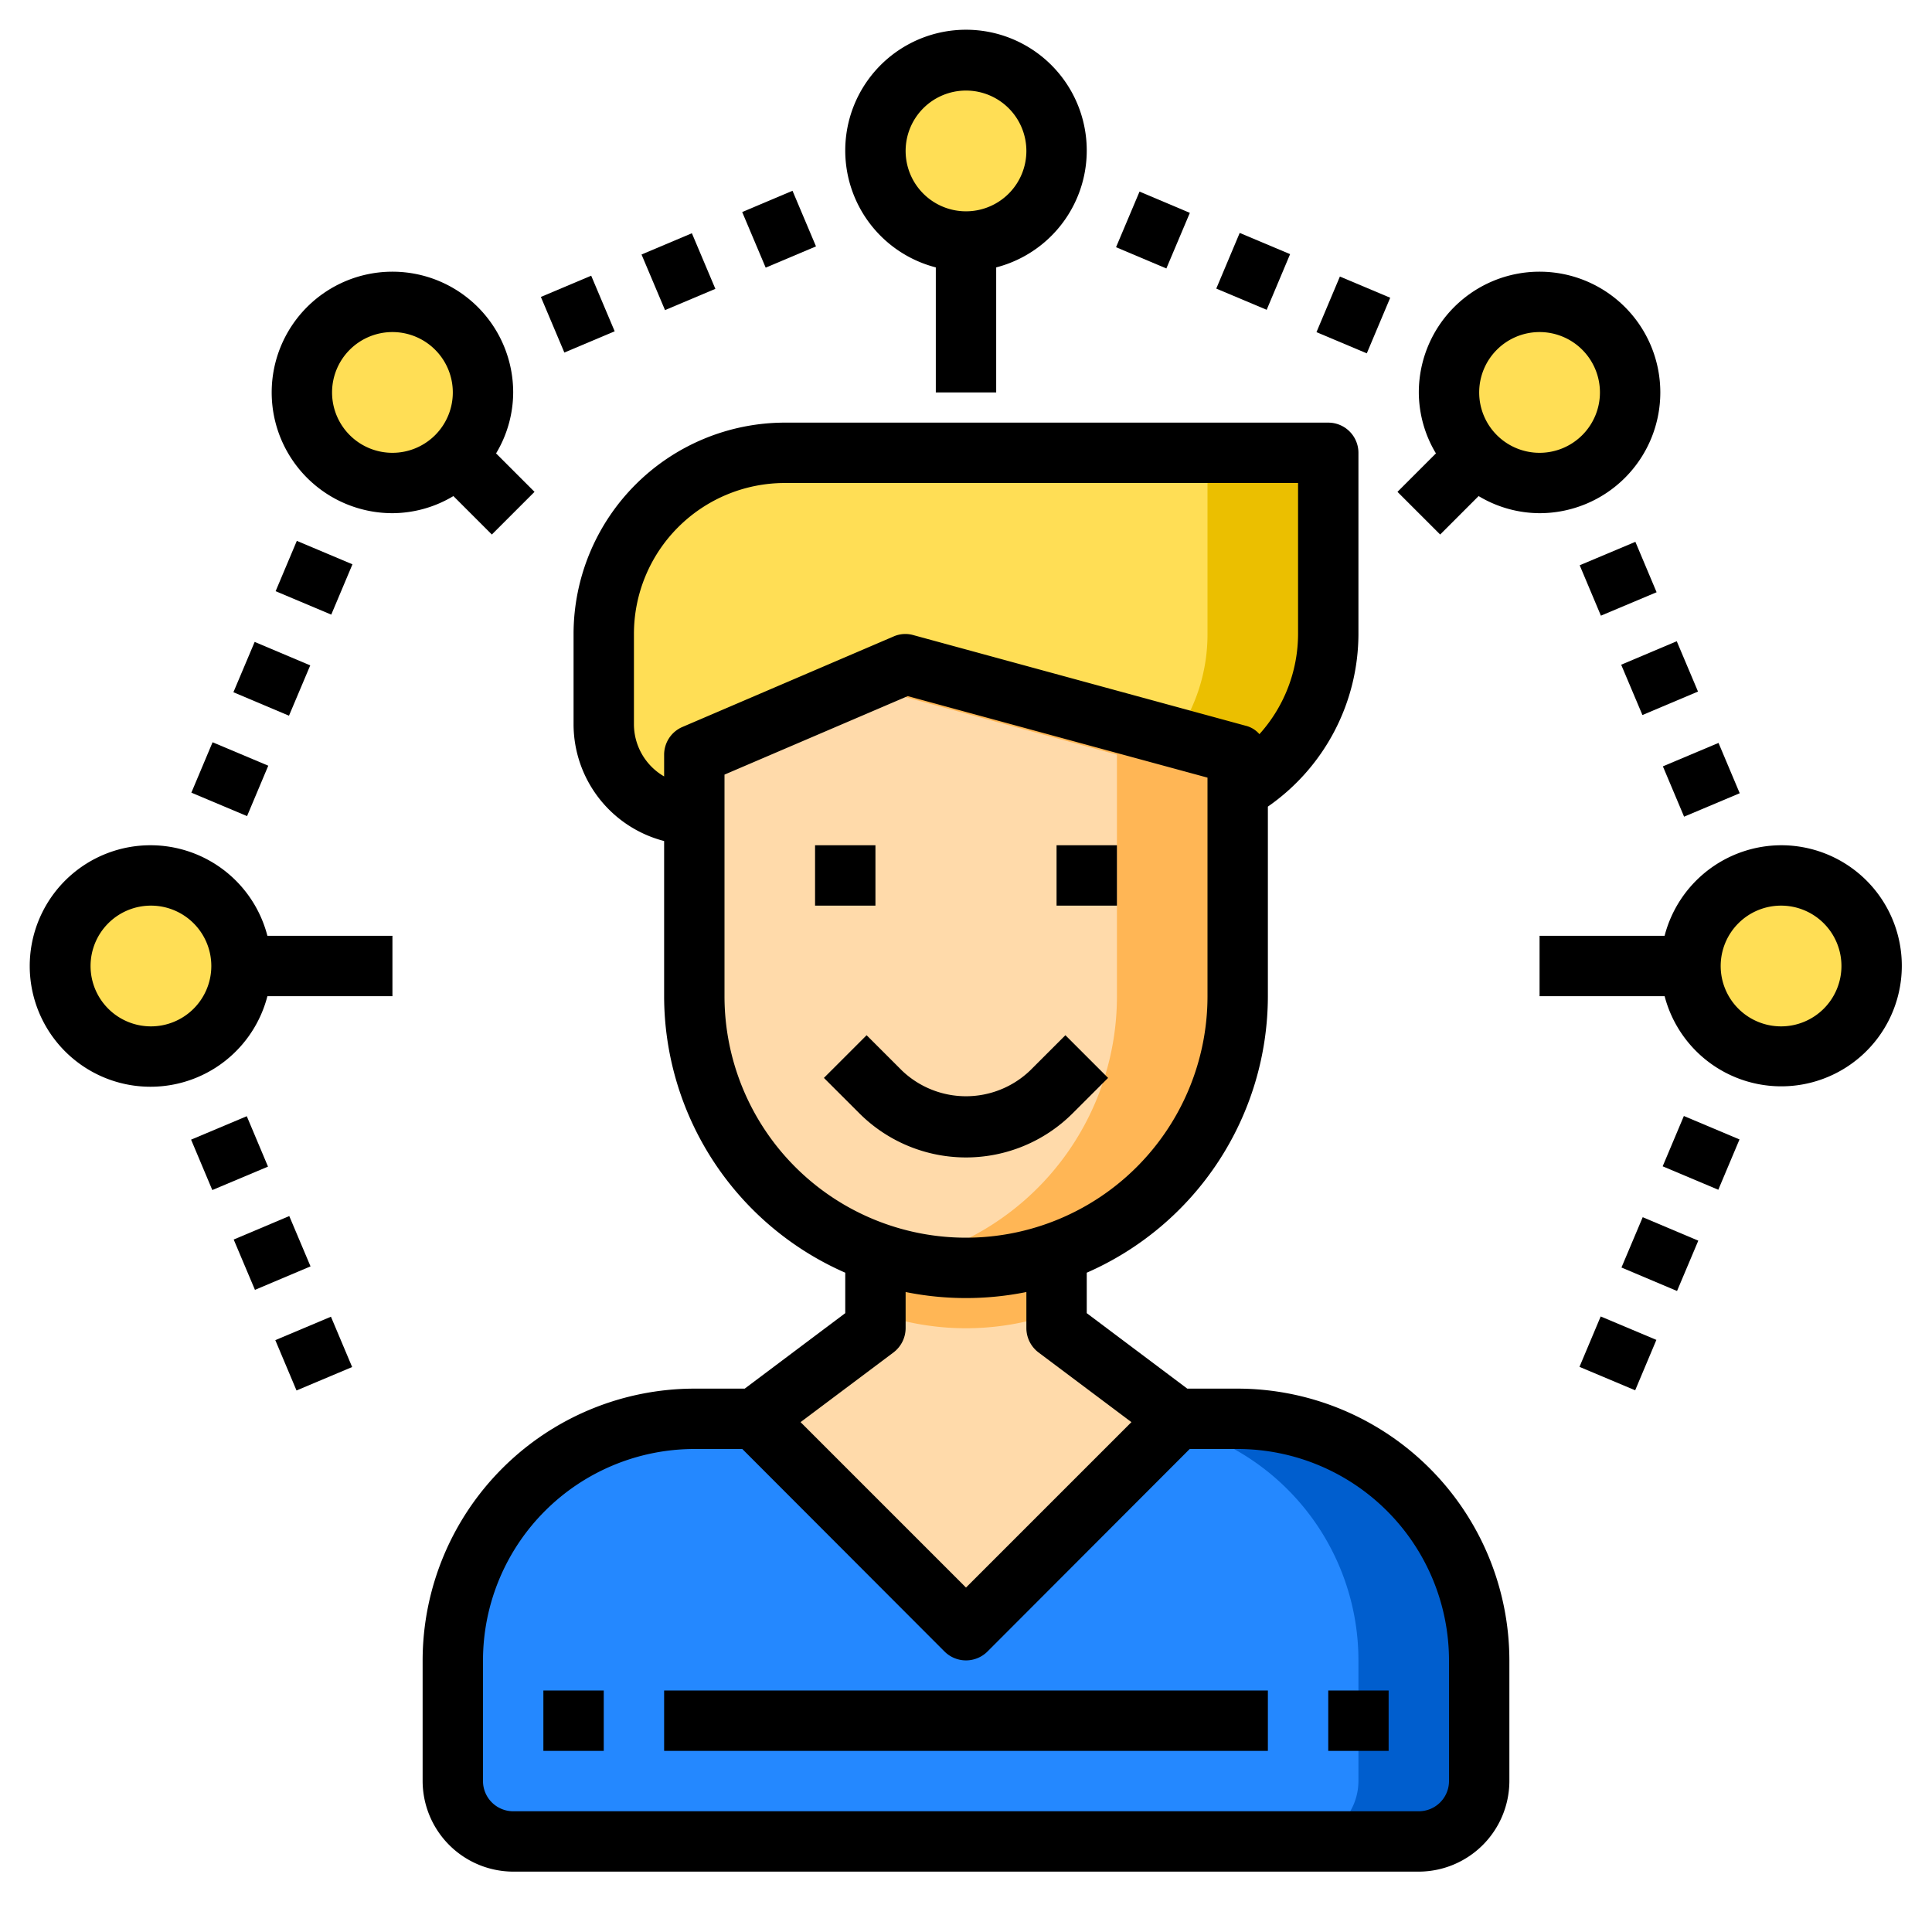 <svg height="512" viewBox="0 0 64 64" width="512" xmlns="http://www.w3.org/2000/svg"><g id="admin-human-user--marketing-seo"><circle cx="59" cy="32" fill="#ffde55" r="3"/><path d="m48.88 15.12a3 3 0 1 1 2.12.88 2.993 2.993 0 0 1 -2.12-.88z" fill="#ffde55"/><path d="m49 55v4a2.006 2.006 0 0 1 -2 2h-30a2.006 2.006 0 0 1 -2-2v-4a8 8 0 0 1 8-8h18a8 8 0 0 1 8 8z" fill="#2488ff"/><path d="m49 55v4a2.006 2.006 0 0 1 -2 2h-4a2.006 2.006 0 0 0 2-2v-4a8.011 8.011 0 0 0 -6.2-7.8l.2-.2h2a8 8 0 0 1 8 8z" fill="#005ece"/><path d="m44 15v6a5.985 5.985 0 0 1 -3 5.19v-1.19l-11-3-7 3v2a3 3 0 0 1 -3-3v-3a6 6 0 0 1 6-6z" fill="#ffde55"/><path d="m41 25v8a8.981 8.981 0 0 1 -6 8.48 8.914 8.914 0 0 1 -6 0 8.981 8.981 0 0 1 -6-8.48v-8l7-3z" fill="#ffdaaa"/><path d="m44 15v6a5.985 5.985 0 0 1 -3 5.19v-1.19l-2.09-.57a5.885 5.885 0 0 0 1.09-3.43v-6z" fill="#ebbf00"/><path d="m41 25v8a8.981 8.981 0 0 1 -6 8.48 8.8 8.8 0 0 1 -3 .52 8.236 8.236 0 0 1 -2-.24 5.7 5.7 0 0 0 1-.28 8.981 8.981 0 0 0 6-8.48v-8l-8.56-2.33 1.56-.67z" fill="#ffb655"/><path d="m39 47-7 7-7-7 4-3v-2.52a8.914 8.914 0 0 0 6 0v2.52z" fill="#ffdaaa"/><path d="m35 43.48a8.914 8.914 0 0 1 -6 0v-2a8.914 8.914 0 0 0 6 0z" fill="#ffb655"/><g fill="#ffde55"><circle cx="32" cy="5" r="3"/><path d="m15.12 15.12a3 3 0 1 1 .88-2.12 2.993 2.993 0 0 1 -.88 2.12z"/><circle cx="5" cy="32" r="3"/></g><path d="m41 46h-1.67l-3.33-2.5v-1.34a10.013 10.013 0 0 0 6-9.16v-6.28a6.981 6.981 0 0 0 3-5.72v-6a1 1 0 0 0 -1-1h-18a7.008 7.008 0 0 0 -7 7v3a4 4 0 0 0 3 3.86v5.14a10.013 10.013 0 0 0 6 9.16v1.34l-3.33 2.5h-1.67a9.014 9.014 0 0 0 -9 9v4a3.009 3.009 0 0 0 3 3h30a3.009 3.009 0 0 0 3-3v-4a9.014 9.014 0 0 0 -9-9zm-19-21v.72a2 2 0 0 1 -1-1.72v-3a5 5 0 0 1 5-5h17v5a4.971 4.971 0 0 1 -1.28 3.32.874.874 0 0 0 -.46-.28l-11-3a.965.965 0 0 0 -.65.04l-7 3a1 1 0 0 0 -.61.92zm2 8v-7.34l6.07-2.6 9.93 2.7v7.24a8 8 0 0 1 -16 0zm5.6 11.8a1.014 1.014 0 0 0 .4-.8v-1.2a10.1 10.1 0 0 0 4 0v1.2a1.014 1.014 0 0 0 .4.8l3.08 2.31-5.48 5.48-5.48-5.48zm18.4 14.2a1 1 0 0 1 -1 1h-30a1 1 0 0 1 -1-1v-4a7.008 7.008 0 0 1 7-7h1.59l6.7 6.71a1.008 1.008 0 0 0 1.42 0l6.7-6.71h1.59a7.008 7.008 0 0 1 7 7z"/><path d="m31 8.858v4.142h2v-4.142a4 4 0 1 0 -2 0zm1-5.858a2 2 0 1 1 -2 2 2 2 0 0 1 2-2z"/><path d="m5 28a4 4 0 1 0 3.858 5h4.142v-2h-4.142a4 4 0 0 0 -3.858-3zm0 6a2 2 0 1 1 2-2 2 2 0 0 1 -2 2z"/><path d="m59 28a4 4 0 0 0 -3.858 3h-4.142v2h4.143a3.993 3.993 0 1 0 3.857-5zm0 6a2 2 0 1 1 2-2 2 2 0 0 1 -2 2z"/><path d="m43.856 9.511h2v1.81h-2z" transform="matrix(.388 -.921 .921 .388 17.834 47.704)"/><path d="m37.184 6.698h2v1.81h-2z" transform="matrix(.389 -.921 .921 .389 16.337 39.83)"/><path d="m40.52 8.104h2v1.811h-2z" transform="matrix(.388 -.922 .922 .388 17.097 43.775)"/><path d="m55.491 37.183h1.81v2.001h-1.81z" transform="matrix(.388 -.921 .921 .388 -.698 75.316)"/><path d="m54.085 40.52h1.81v1.999h-1.81z" transform="matrix(.389 -.921 .921 .389 -4.645 76.038)"/><path d="m52.678 43.856h1.811v2.001h-1.811z" transform="matrix(.388 -.922 .922 .388 -8.552 76.832)"/><path d="m6.698 24.816h1.811v2.001h-1.811z" transform="matrix(.388 -.922 .922 .388 -19.14 22.805)"/><path d="m8.105 21.48h1.81v1.999h-1.81z" transform="matrix(.389 -.921 .921 .389 -15.204 22.04)"/><path d="m9.512 18.143h1.81v2.001h-1.81z" transform="matrix(.388 -.921 .921 .388 -11.27 21.305)"/><path d="m8.011 40.615h1.999v1.81h-1.999z" transform="matrix(.921 -.389 .389 .921 -15.436 6.771)"/><path d="m6.603 37.279h2.001v1.811h-2.001z" transform="matrix(.922 -.388 .388 .922 -14.222 5.943)"/><path d="m9.417 43.951h2.001v1.81h-2.001z" transform="matrix(.921 -.388 .388 .921 -16.606 7.569)"/><path d="m52.583 18.239h2.001v1.811h-2.001z" transform="matrix(.922 -.388 .388 .922 -3.229 22.311)"/><path d="m53.99 21.575h1.999v1.81h-1.999z" transform="matrix(.921 -.389 .389 .921 -4.414 23.151)"/><path d="m55.396 24.911h2.001v1.81h-2.001z" transform="matrix(.921 -.388 .388 .921 -5.6 23.937)"/><path d="m24.911 6.604h1.81v2h-1.81z" transform="matrix(.921 -.389 .389 .921 -.926 10.632)"/><path d="m18.238 9.416h1.81v2h-1.81z" transform="matrix(.921 -.389 .389 .921 -2.543 8.259)"/><path d="m21.574 8.01h1.811v2h-1.811z" transform="matrix(.921 -.389 .389 .921 -1.734 9.446)"/><path d="m16.293 17.707 1.414-1.414-1.274-1.274a3.947 3.947 0 0 0 .567-2.019 4 4 0 1 0 -4 4 3.947 3.947 0 0 0 2.019-.567zm-5.293-4.707a2 2 0 1 1 2 2 2 2 0 0 1 -2-2z"/><path d="m47.707 17.707 1.274-1.274a3.947 3.947 0 0 0 2.019.567 4 4 0 1 0 -4-4 3.947 3.947 0 0 0 .567 2.019l-1.274 1.274zm3.293-6.707a2 2 0 1 1 -2 2 2 2 0 0 1 2-2z"/><path d="m18 56h2v2h-2z"/><path d="m22 56h20v2h-20z"/><path d="m44 56h2v2h-2z"/><path d="m35 28h2v2h-2z"/><path d="m27 28h2v2h-2z"/><path d="m35.535 36.878 1.172-1.171-1.414-1.414-1.172 1.171a3.07 3.07 0 0 1 -4.242 0l-1.172-1.171-1.414 1.414 1.172 1.171a5 5 0 0 0 7.07 0z"/></g></svg>